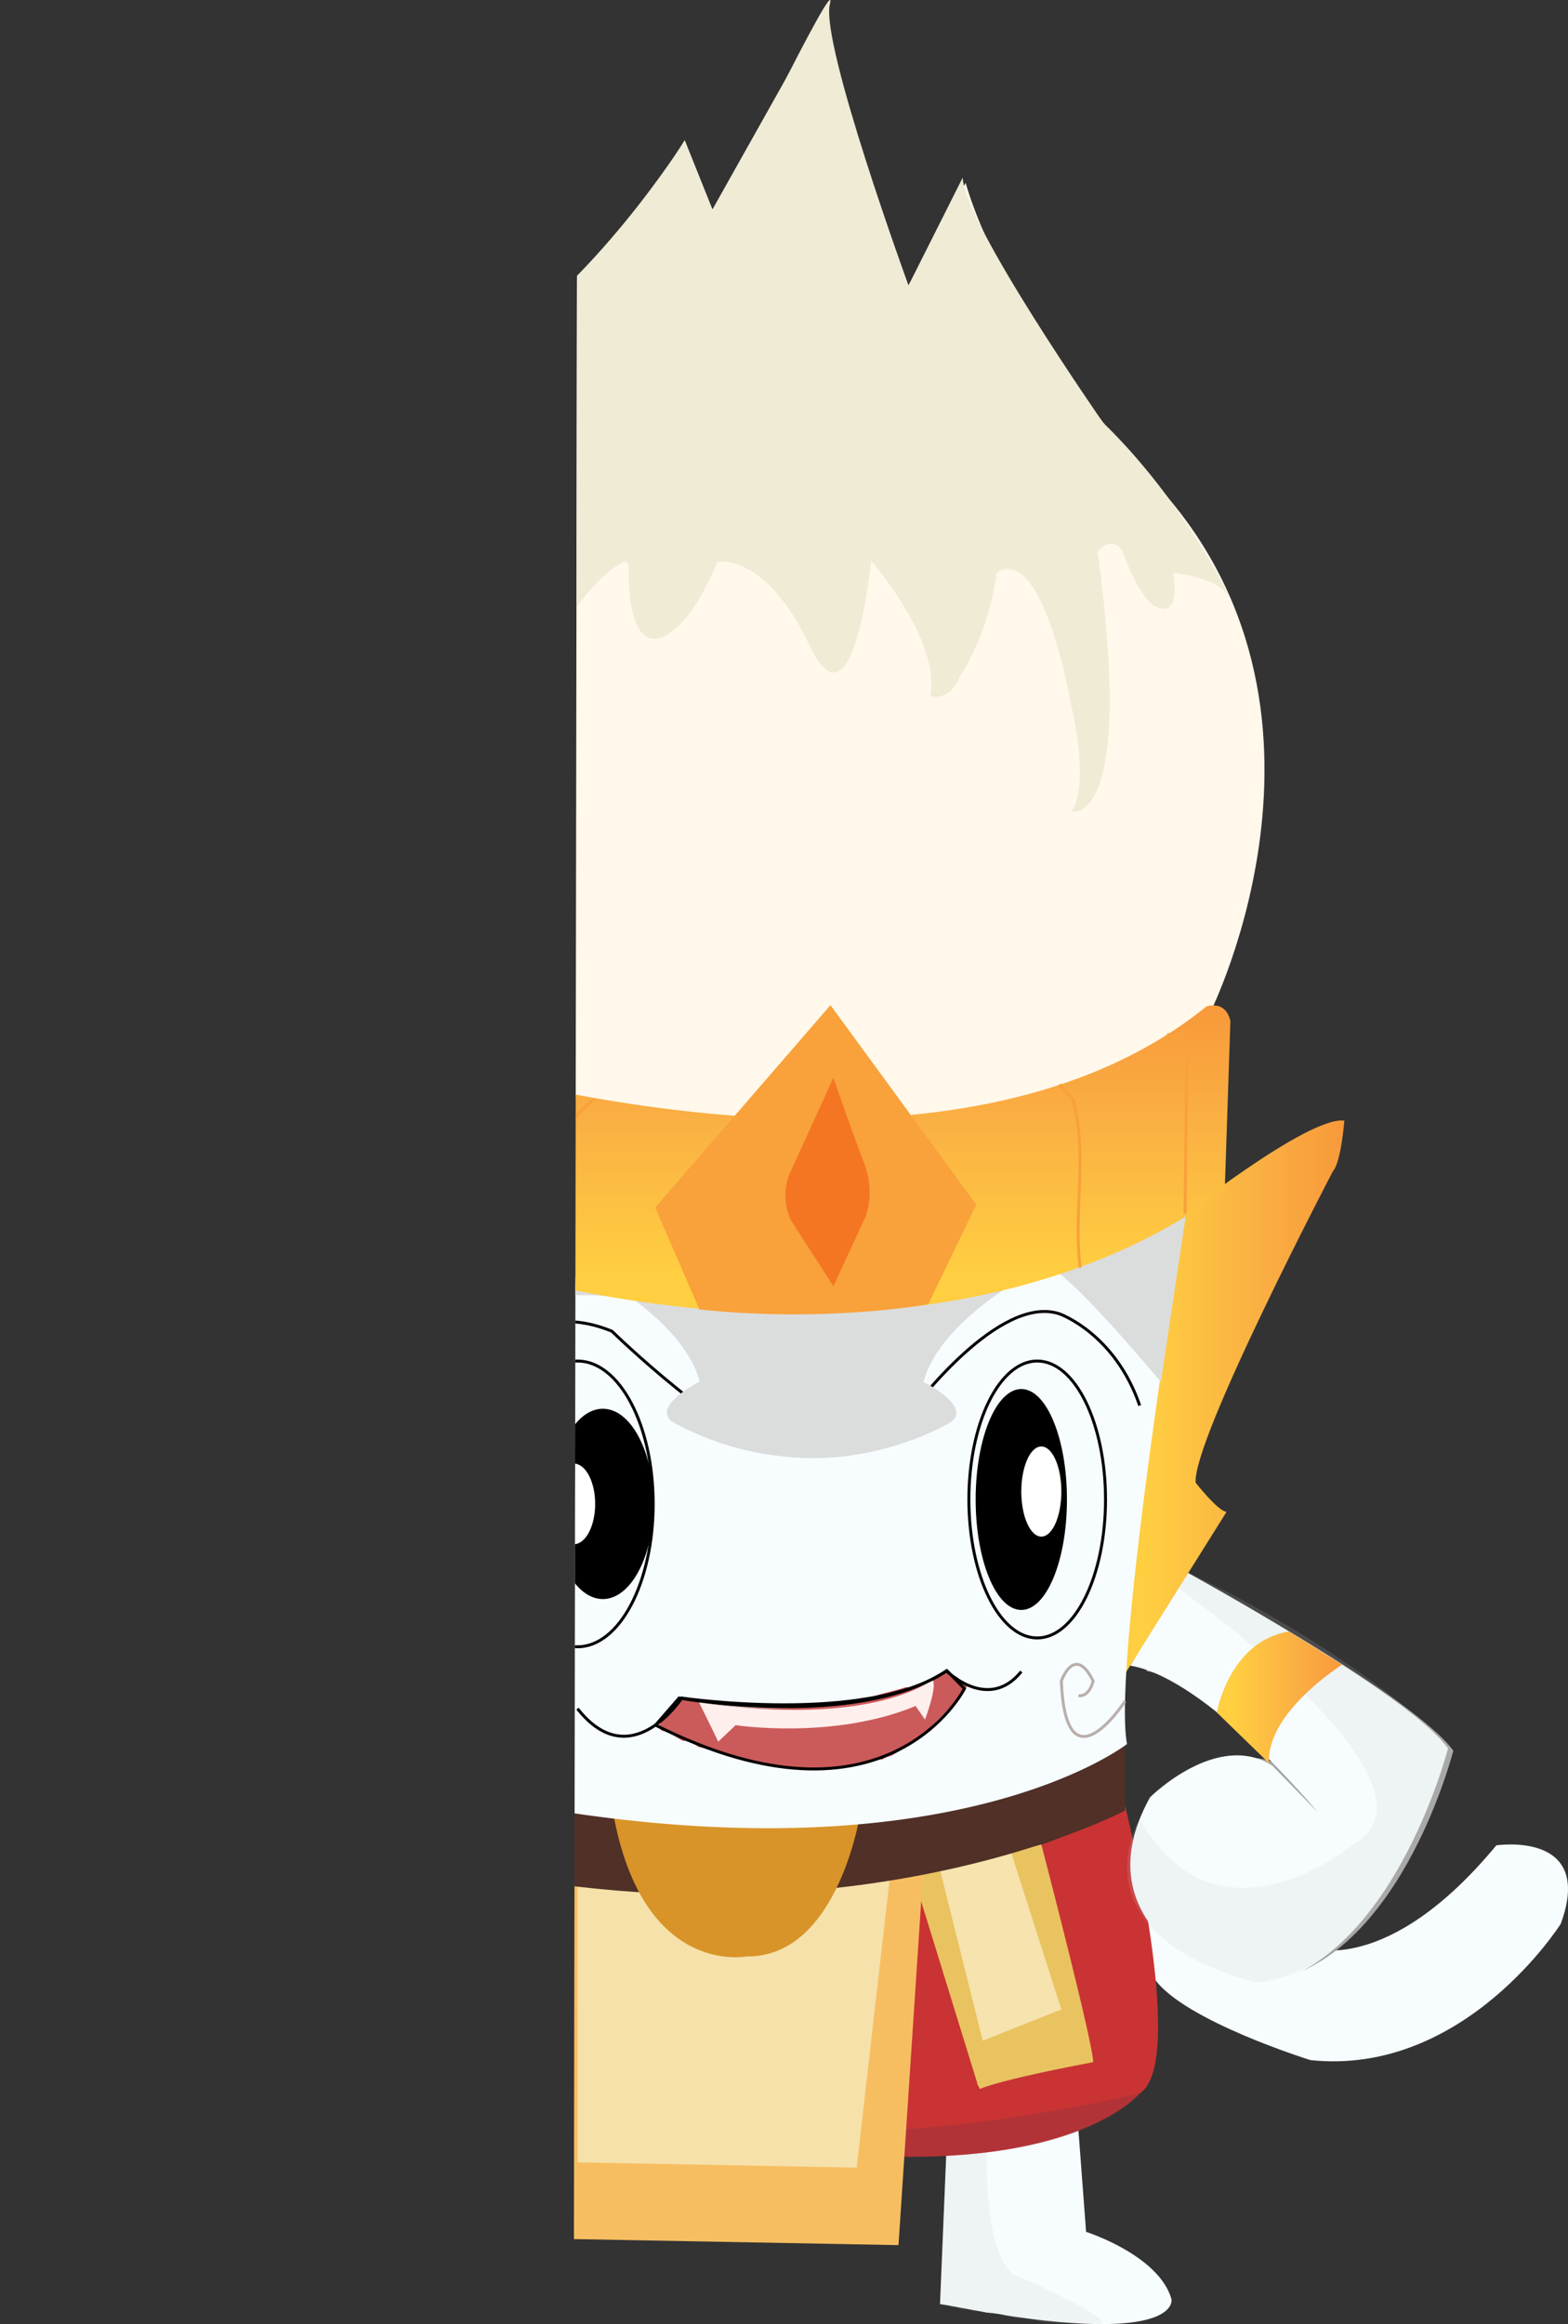 <svg id="Layer_1" data-name="Layer 1" xmlns="http://www.w3.org/2000/svg" xmlns:xlink="http://www.w3.org/1999/xlink" viewBox="0 0 532.44 788.9"><rect x="0" y="0" width="532.44" height="788.9" fill="#333333" stroke="none"/><defs><style>.cls-1,.cls-20,.cls-25,.cls-28{fill:none;}.cls-2{clip-path:url(#clip-path);}.cls-3{fill:#f7fcfe;}.cls-30,.cls-4{fill:#c6c6c5;}.cls-4{opacity:0.17;isolation:isolate;}.cls-5{fill:#c93334;}.cls-6{opacity:0.3;}.cls-7{fill:#7c323b;}.cls-8{fill:#eac361;}.cls-9{fill:#f6e3ad;}.cls-10{fill:#f7be61;}.cls-11{fill:#f6e1aa;}.cls-12{fill:#503027;}.cls-13{fill:#d89428;}.cls-14{fill:#a3a3a3;}.cls-15{fill:url(#linear-gradient);}.cls-16{fill:#efebd5;}.cls-17{fill:#fff8eb;}.cls-18{fill:url(#linear-gradient-2);}.cls-19{fill:url(#linear-gradient-3);}.cls-20{stroke:#000;}.cls-20,.cls-25,.cls-28{stroke-miterlimit:10;}.cls-21{fill:#dbdddd;}.cls-22{fill:#fff;}.cls-23{fill:#cb5a5a;}.cls-24{fill:#feefed;}.cls-25{stroke:#b9afad;}.cls-26{fill:url(#linear-gradient-4);}.cls-27{fill:#f9a13a;}.cls-28{stroke:#f9a13a;}.cls-29{fill:#f47622;}.cls-31{fill:url(#linear-gradient-5);}.cls-32{fill:#c5c8c9;}</style><clipPath id="clip-path" transform="translate(194.8 -23.51)"><polygon class="cls-1" points="1.3 0 0 841.9 363 841.9 363 0 1.3 0"/></clipPath><linearGradient id="linear-gradient" x1="218.4" y1="242.35" x2="260.9" y2="242.35" gradientTransform="matrix(1, 0, 0, -1, 0, 842)" gradientUnits="userSpaceOnUse"><stop offset="0.14" stop-color="#ffce41"/><stop offset="0.64" stop-color="#faaf43"/><stop offset="1" stop-color="#f8993a"/></linearGradient><linearGradient id="linear-gradient-2" x1="183.7" y1="341.43" x2="261.7" y2="341.43" xlink:href="#linear-gradient"/><linearGradient id="linear-gradient-3" x1="-157.6" y1="331.55" x2="-69.03" y2="331.55" xlink:href="#linear-gradient"/><linearGradient id="linear-gradient-4" x1="64.05" y1="372.51" x2="64.05" y2="477.09" xlink:href="#linear-gradient"/><linearGradient id="linear-gradient-5" x1="-174.4" y1="240.74" x2="-145.15" y2="240.74" xlink:href="#linear-gradient"/></defs><title>Mongkey</title><g class="cls-2"><g id="Layer_27" data-name="Layer 27"><path class="cls-3" d="M-52.1,803.9c.1-.3.2-.5.3-.8-1.1-7.5,8.3-45.9,8.3-45.9L-89,753.5l-11.9,26.6c-12.8-.8-33.6,15.5-33.6,15.5,30.3,20.8,74.1,11.1,82.2,9.1A3.09,3.09,0,0,1-52.1,803.9Z" transform="translate(194.8 -23.51)"/><g id="Layer_28" data-name="Layer 28"><path class="cls-3" d="M203,804c-4.2-15-29-22.9-29-22.9l-2.6-34.5c-5.8,2.5-44.9,8.6-44.9,8.6l-2.1,50.4,1.8.3c.4.1.8.1,1.2.2,4.2.8,8.2,1.5,11.9,2.2a.6.6,0,0,1,.4.1,2.82,2.82,0,0,0,.8.1c.3,0,.5.1.8.1h.2a50.3,50.3,0,0,1,5.6.9C206,818.4,203,804,203,804Z" transform="translate(194.8 -23.51)"/></g></g><g id="เงา"><path class="cls-4" d="M152,796.7c-13-2.9-11.7-42.6-11.7-42.6l-13.8,1.2-2.1,50.4a.76.76,0,0,0,.4.2h.2a9.48,9.48,0,0,1,3.5.7,6.53,6.53,0,0,1,2.9.6c.2,0,.3.1.5.1h.3a7.94,7.94,0,0,1,3.2.6,1.27,1.27,0,0,1,.6.1c-.6-.1-.4-.1.7,0s2.1.3,3.1.4,1.2.2.5.2c.4,0,.9.1,1.3.1a43.41,43.41,0,0,1,8,1.5h.1a41.84,41.84,0,0,1,9.4,1.4c10.9.7,20,.7,20,.7C181.7,809.5,152,796.7,152,796.7Z" transform="translate(194.8 -23.51)"/><path class="cls-4" d="M-96.6,808.6c14.6-.1,31.1.7,45.1-3.8a10.62,10.62,0,0,1-.4-1.9,50.68,50.68,0,0,1,2.1-19.7c1.8-6.1,2.3-12.7,4.7-18.6l.3-.6,1.4-8.4-14.9-4.5s-7.6,43.4-22.6,43.5c0,0-35.7,7-33.6,10.9,0,0,7.5,1.5,17.4,3.1A.45.45,0,0,0-96.6,808.6Z" transform="translate(194.8 -23.51)"/></g><g id="หาง"><path class="cls-3" d="M313.3,649.9c-36.9,44.6-63.2,34.8-63.2,34.8-23.6,24-57.9-25.4-57.9-25.4l3,33.2c.6.8,1.2,1.7,2,2.7,10.1,14.3,53,27.6,53,27.6,52.4,5.5,85-46.3,85-46.3C346.8,644.8,313.3,649.9,313.3,649.9Z" transform="translate(194.8 -23.51)"/></g><g id="ชุด"><g id="Layer_20" data-name="Layer 20"><g id="Layer_21" data-name="Layer 21"><path class="cls-5" d="M-82.2,644.1s168,50.4,269.5-7.4c0,0,21.4,87.1,4.9,97.4,0,0-18.1,22-79.7,21.5H-24.4s-98.3,14.2-89.6-34.3c0-.1,12.3-64.2,31.8-77.2h0" transform="translate(194.8 -23.51)"/></g></g><g id="Layer_43" data-name="Layer 43" class="cls-6"><path class="cls-7" d="M-105.5,687.9s91.3,93.5,297.7,46.2c0,0-15.6,21.7-79.7,21.5L-69,757.5s-58.8.8-42.5-47.6Z" transform="translate(194.8 -23.51)"/></g><g id="Layer_22" data-name="Layer 22"><polygon class="cls-8" points="137.1 628.69 106.4 706.69 150.5 717.19 181 636.89 137.1 628.69"/><polygon class="cls-9" points="143.7 629.89 120.4 691.09 147.4 696.09 175.4 635.89 143.7 629.89"/></g><g id="Layer_23" data-name="Layer 23"><path class="cls-8" d="M137,730.9a9.15,9.15,0,0,1,.9,1.7c8.7-3.6,38.5-9.1,38.5-9.1.1-6.1-17.6-73.9-17.6-73.9l-34.4,8.6-9,2.3,21.7,70.3C137.1,730.7,137.1,730.8,137,730.9Z" transform="translate(194.8 -23.51)"/><polygon class="cls-9" points="343.3 628.69 360.4 682.09 333.7 692.69 319.2 634.69 343.3 628.69"/></g><g id="Layer_25" data-name="Layer 25"><polygon class="cls-10" points="183.1 637.29 170.4 759.59 305.1 762.09 313.4 636.29 183.1 637.29"/><g id="Layer_26" data-name="Layer 26"><polygon class="cls-11" points="196.1 638.99 196.1 733.99 290.9 735.79 302.2 636.89 196.1 638.99"/></g></g><path class="cls-12" d="M-80.7,623s189.9,40,267.9-10v25.1S76.3,697-82.3,645.5h0l1.6-22.5" transform="translate(194.8 -23.51)"/><path class="cls-13" d="M12.9,635.9,97.7,637s-7.1,51.1-39.1,50.6C58.7,687.6,22.2,694.9,12.9,635.9Z" transform="translate(194.8 -23.51)"/></g><g id="แขนขวา"><path class="cls-14" d="M212.8,559.9s73.3,40.1,85.9,57.9c0,0-19.2,75.2-67.1,78.8,0,0-55.8-17.6-30.7-62.7,0,0,21.9-21.9,40.1-10.4L256,639s-36.4-44.1-61.6-48.3Z" transform="translate(194.8 -23.51)"/><path class="cls-3" d="M208,557.1s75.9,41.5,88.9,59.9c0,0-19.9,77.8-69.4,81.5,0,0-57.7-18.2-31.8-64.9,0,0,22.7-22.7,41.5-10.8l15.6,16s-37.6-45.6-63.8-49.9Z" transform="translate(194.8 -23.51)"/><g id="เงา-2" data-name="เงา"><path class="cls-4" d="M205.4,562.7s94.6,66.6,59.5,86.8c0,0-46.1,38.5-72.7-8.5,0,0-23.4,38.2,39.4,55.4,0,0,44.6.1,67.1-78.8,0,0-28.2-30.7-90.6-60.6Z" transform="translate(194.8 -23.51)"/></g><g id="Layer_33" data-name="Layer 33"><path class="cls-15" d="M218.4,604.8s4.1-24.1,24.5-27.5l18,11.3s-25.7,16.1-24.8,33.4Z" transform="translate(194.8 -23.51)"/></g></g><g id="ครีม"><path class="cls-16" d="M25.9,132.4,84.7,27.7s7.6,86.9,47.8,121.5L95.8,202.7H30.1Z" transform="translate(194.8 -23.51)"/><path class="cls-17" d="M-86,373.1s190.5,73.5,302-5.6c0,0,54.6-108.1-23.4-185,0,0-46.6-52.4-59.5-96.9l-17.4,31.2L81,179.2,37.7,71.1s-32,54.6-68.9,72.4C-31.3,143.6-139.5,207.1-86,373.1Z" transform="translate(194.8 -23.51)"/><g id="Layer_12" data-name="Layer 12"><path class="cls-16" d="M-83.7,205.4s11.3-14.6,15,0c0,0-2.1,28.8,4.6,30.1,0,0,8.8-2.1,22.6-25.5,0,0,10.9-3.8,5.9,9.2,0,0-20.3,61,1.3,92.3,0,0,20-76.9,49.7-96.5,0,0,3.3-2.5,3.3,1.3,0,0-.8,21.3,7.1,23.8,0,0,10.4,4.2,23-25.9,0,0,16.3-3.3,31.3,28.4S101,213.8,101,213.8s23.8,27.2,20.1,46c0,0,6.7,2.1,10-6.7,0,0,9.6-13.4,12.5-35.1,0,0,14.2-13.8,25.5,45.5,0,0,6.3,25.9,0,35.5,0,0,21.7,5.9,8.8-88.2,0,0,4.2-5.9,8.4-.4,0,0,6.3,18.8,13,19.6,0,0,6.7,2.5,4.2-12.1,0,0,16.7,1.6,19.8,9.4,0,0-15.5-33.1-43.5-60.3,0,0-47.2-67.8-47.7-83.2l-18.4,36.6S83.7,38.2,87,24.9s-38.6,73-38.6,73L37.7,71.2S6.8,120.6-31.2,143.6C-31.4,143.6-64,161.1-83.7,205.4Z" transform="translate(194.8 -23.51)"/></g></g><g id="หู"><path class="cls-18" d="M204,438.3s45.3-36.1,57.7-34.4c0,0-1.1,14.1-3.9,17.2,0,0-47.7,91.1-46.6,105.7,0,0,7.6,9.7,10.5,9.9l-38,60.6,20.3-159" transform="translate(194.8 -23.51)"/><g id="Layer_18" data-name="Layer 18"><path class="cls-19" d="M-79.7,437.5s-62.7-36.1-77.9-35.6c0,0,58.4,84.8,48.3,96.3l-9.3,16.9s27.3,83.8,24.5,102.8l14.5,1.1c-.1,0,23.9-133.6-.1-181.5" transform="translate(194.8 -23.51)"/></g></g><g id="หน้า"><path class="cls-3" d="M207.6,436.2C104.8,497-68.4,445.1-80,441.5a5.46,5.46,0,0,1,.1,1.8,12.25,12.25,0,0,1,.2,1.9h0c18,70.4-1,176.3-1,176.3,192.2,54.1,268.6-6,268.6-6C182.7,588.1,207.6,436.2,207.6,436.2Z" transform="translate(194.8 -23.51)"/><path class="cls-20" d="M-32.6,489.5s15.9-26.4,45.6-14.1c0,0,39.3,38.3,57.2,39.5" transform="translate(194.8 -23.51)"/><g id="Layer_45" data-name="Layer 45"><path class="cls-20" d="M115.4,501.6s29.1-39,49.6-32.1c0,0,18.8,6.6,27.2,31.1" transform="translate(194.8 -23.51)"/></g><g id="Layer_3" data-name="Layer 3"><path class="cls-21" d="M199.4,492.6s-34-40.9-39.6-39.4c0,0-35,16.9-41,39.4,0,0,16.3,8.1,9.5,13.5,0,0-44.7,27.8-91.1,0,0,0,18.9-23.3-7.7-40.4,0,0-61.7-14-102.2,23.5l-7.8-51.4s159.9,58.4,288.9-5.3Z" transform="translate(194.8 -23.51)"/><path class="cls-21" d="M86.3,513.2c4.6-3.2,9.8-6.5,12.5-11.6s3.2-11.7,3.8-17.2c.8-7.1.5-9.3-7-9.3-7.1,0-14,1.9-21.1,2.1-15.2.5-29.5-6.9-43.9-10.7a90.89,90.89,0,0,0-10.4-2c9.5,7,19.6,16.8,22.6,28,0,0-16.3,8.1-9.5,13.5a96.71,96.71,0,0,0,49.6,12.3A9.11,9.11,0,0,1,86.3,513.2Z" transform="translate(194.8 -23.51)"/></g><g id="ตา"><ellipse class="cls-20" cx="196.1" cy="510.49" rx="25.7" ry="48.5"/><ellipse cx="204.7" cy="510.49" rx="17.2" ry="32.3"/><ellipse class="cls-22" cx="194.8" cy="510.49" rx="7.3" ry="13.7"/><ellipse class="cls-20" cx="352.2" cy="508.99" rx="23.2" ry="47"/><ellipse cx="346.8" cy="508.99" rx="15.5" ry="37.5"/><ellipse class="cls-22" cx="353.6" cy="506.29" rx="6.8" ry="15.3"/></g><g id="ปาก"><g id="Layer_6" data-name="Layer 6"><path class="cls-23" d="M131.3,594a10.59,10.59,0,0,1-1-1.2,6.63,6.63,0,0,1-2.9-2.3,33.9,33.9,0,0,1-11.5,5.5,8.26,8.26,0,0,1-3.1.2c-3.7,1.2-7.4,1.9-11.1,3.2a8.14,8.14,0,0,1-3.4.4c-30.1,7.9-62.2.2-62.2.2l-7.6,9.7h0a8.64,8.64,0,0,1,1.4,1.3,7.73,7.73,0,0,1,3.8,1.4c1.1.7,2.2,1.4,3.3,2a7.74,7.74,0,0,1,5.3,2.1c3.8.7,7.6,2.3,11.3,3.5a109.25,109.25,0,0,0,15.1,3.1c11.6,1.8,22.3.8,33.7-2.1a6.52,6.52,0,0,1,2.4-.2,7.85,7.85,0,0,1,3.1-1.3c8.7-5,17.4-12.5,25.7-23.6a.35.35,0,0,0-.2-.1A18.12,18.12,0,0,1,131.3,594Z" transform="translate(194.8 -23.51)"/></g><g id="Layer_7" data-name="Layer 7"><path class="cls-20" d="M35.8,599.9s60.6,10.9,90.9-9.3l6,6.1s-26.1,52-104.9,12.4Z" transform="translate(194.8 -23.51)"/></g><g id="Layer_40" data-name="Layer 40"><path class="cls-24" d="M42.6,601.4l6.5,13.3,5.9-5.6s33.1,5.1,61.1-6.5l3.2,4.6s4.4-11.6,2.5-13.5C121.8,593.6,102.5,610.1,42.6,601.4Z" transform="translate(194.8 -23.51)"/></g><path class="cls-20" d="M152,590.9c-11.2,13.9-25.4-.2-25.4-.2-27.3,18.4-89.9,9.2-89.9,9.2s-17.3,26.6-35.4,3.6" transform="translate(194.8 -23.51)"/></g><g id="Layer_8" data-name="Layer 8"><path class="cls-25" d="M187.2,601s-20.1,31-21.6-6.9c0,0,4.5-12.7,10.8,0,0,0-1.2,5.5-5,5" transform="translate(194.8 -23.51)"/></g><g id="Layer_9" data-name="Layer 9"><path class="cls-25" d="M-53.4,613s22.3,23.2,36.9,1.5c0,0,4.7-33.7-15.2-29.6,0,0-15.9,18.8,1.1,26.3,0,0,10.4-.8,4.1-12.7" transform="translate(194.8 -23.51)"/></g></g><g id="มงกุฎ"><path class="cls-26" d="M214.8,365.2c-100.3,81.1-298,7.7-298,7.7l-2.5-8.1a34.64,34.64,0,0,0-4.7,3.1c-.5.7-1,1.5-1.4,2.2a2.12,2.12,0,0,0-.3.7c-.4.9-.7,1.8-1.1,2.7l-1.7,52v2.6c0,.1.1.7.1,1a4.65,4.65,0,0,0,.3.9c0,.1,0,.1.1.2s.1.2.2.3a4.87,4.87,0,0,0,.8,1l.9.9c.9.8,1.8,1.5,2.7,2.2l.4.4c211.8,81.8,310.5-8.1,310.5-8.1l1.9-56.8C221.3,362.7,214.8,365.2,214.8,365.2Z" transform="translate(194.8 -23.51)"/><g id="Layer_15" data-name="Layer 15"><path class="cls-27" d="M87.2,364.7l49.5,67.7-16.3,33.8s-34.1,6.4-77.7,1.8l-15-34.6Z" transform="translate(194.8 -23.51)"/></g><g id="Layer_36" data-name="Layer 36"><path class="cls-28" d="M-48.5,383.8c-15.9,14.6-5.9,43-9.3,62.4" transform="translate(194.8 -23.51)"/><g id="Layer_37" data-name="Layer 37"><path class="cls-28" d="M7.3,396.5s-12.1,7.5-12.4,22v42" transform="translate(194.8 -23.51)"/></g><g id="Layer_38" data-name="Layer 38"><path class="cls-28" d="M165,391.6a55.27,55.27,0,0,0,4.6,5.2c5,18.4,0,38.4,2.4,57" transform="translate(194.8 -23.51)"/><path class="cls-29" d="M88.2,389.3,74,420.5a19.37,19.37,0,0,0,0,17.6l14.2,22,10.3-22.3s4.5-8.1,0-19.8S88.2,389.3,88.2,389.3Z" transform="translate(194.8 -23.51)"/></g><g id="Layer_39" data-name="Layer 39"><path class="cls-28" d="M201.5,374.6s6.7,2.4,6.7,6.3l-.6,54.6" transform="translate(194.8 -23.51)"/></g></g></g><g id="แขนซ้าย"><path class="cls-30" d="M-60.9,645.5H-90.2a16.73,16.73,0,0,1-16.7-16.7V571.6a16.73,16.73,0,0,1,16.7-16.7h29.3a16.73,16.73,0,0,1,16.7,16.7v57.2A16.86,16.86,0,0,1-60.9,645.5Z" transform="translate(194.8 -23.51)"/><path class="cls-3" d="M-110.1,544.7s-69.4,52.7-82.7,92.8l-2,18.1s24.3,33.4,112.6-10.1Z" transform="translate(194.8 -23.51)"/><path class="cls-3" d="M-64.1,645.5H-93.4a16.73,16.73,0,0,1-16.7-16.7V571.6a16.73,16.73,0,0,1,16.7-16.7h29.3a16.73,16.73,0,0,1,16.7,16.7v57.2A16.73,16.73,0,0,1-64.1,645.5Z" transform="translate(194.8 -23.51)"/><ellipse class="cls-30" cx="94.5" cy="551.69" rx="15.5" ry="21.2"/><ellipse class="cls-3" cx="93.8" cy="550.79" rx="15.5" ry="21.2"/><g id="Layer_34" data-name="Layer 34"><path class="cls-31" d="M-154.2,583.6l9,10.1s-17.2,14.1-19.4,21.8h0l-9.8-9.3C-174.4,606.3-163,591.6-154.2,583.6Z" transform="translate(194.8 -23.51)"/></g><g id="Layer_31" data-name="Layer 31"><path class="cls-32" d="M-116.6,571.5s-44.2,31.2-48.1,44.6c0,0,37-37.4,48.3-39.4Z" transform="translate(194.8 -23.51)"/></g><path class="cls-4" d="M-115.7,580.7s16.9,12.3,29.5,0c0,0-4.7,15.7-14.8,14.8C-101,595.5-113.6,594.7-115.7,580.7Z" transform="translate(194.8 -23.51)"/><g id="Layer_46" data-name="Layer 46"><path class="cls-4" d="M-110.1,607.4s31.1,40.7,62.6-1.1c0,0,6.7,40.3-31.3,39.3C-78.8,645.5-114.8,649.2-110.1,607.4Z" transform="translate(194.8 -23.51)"/></g></g></g></svg>
